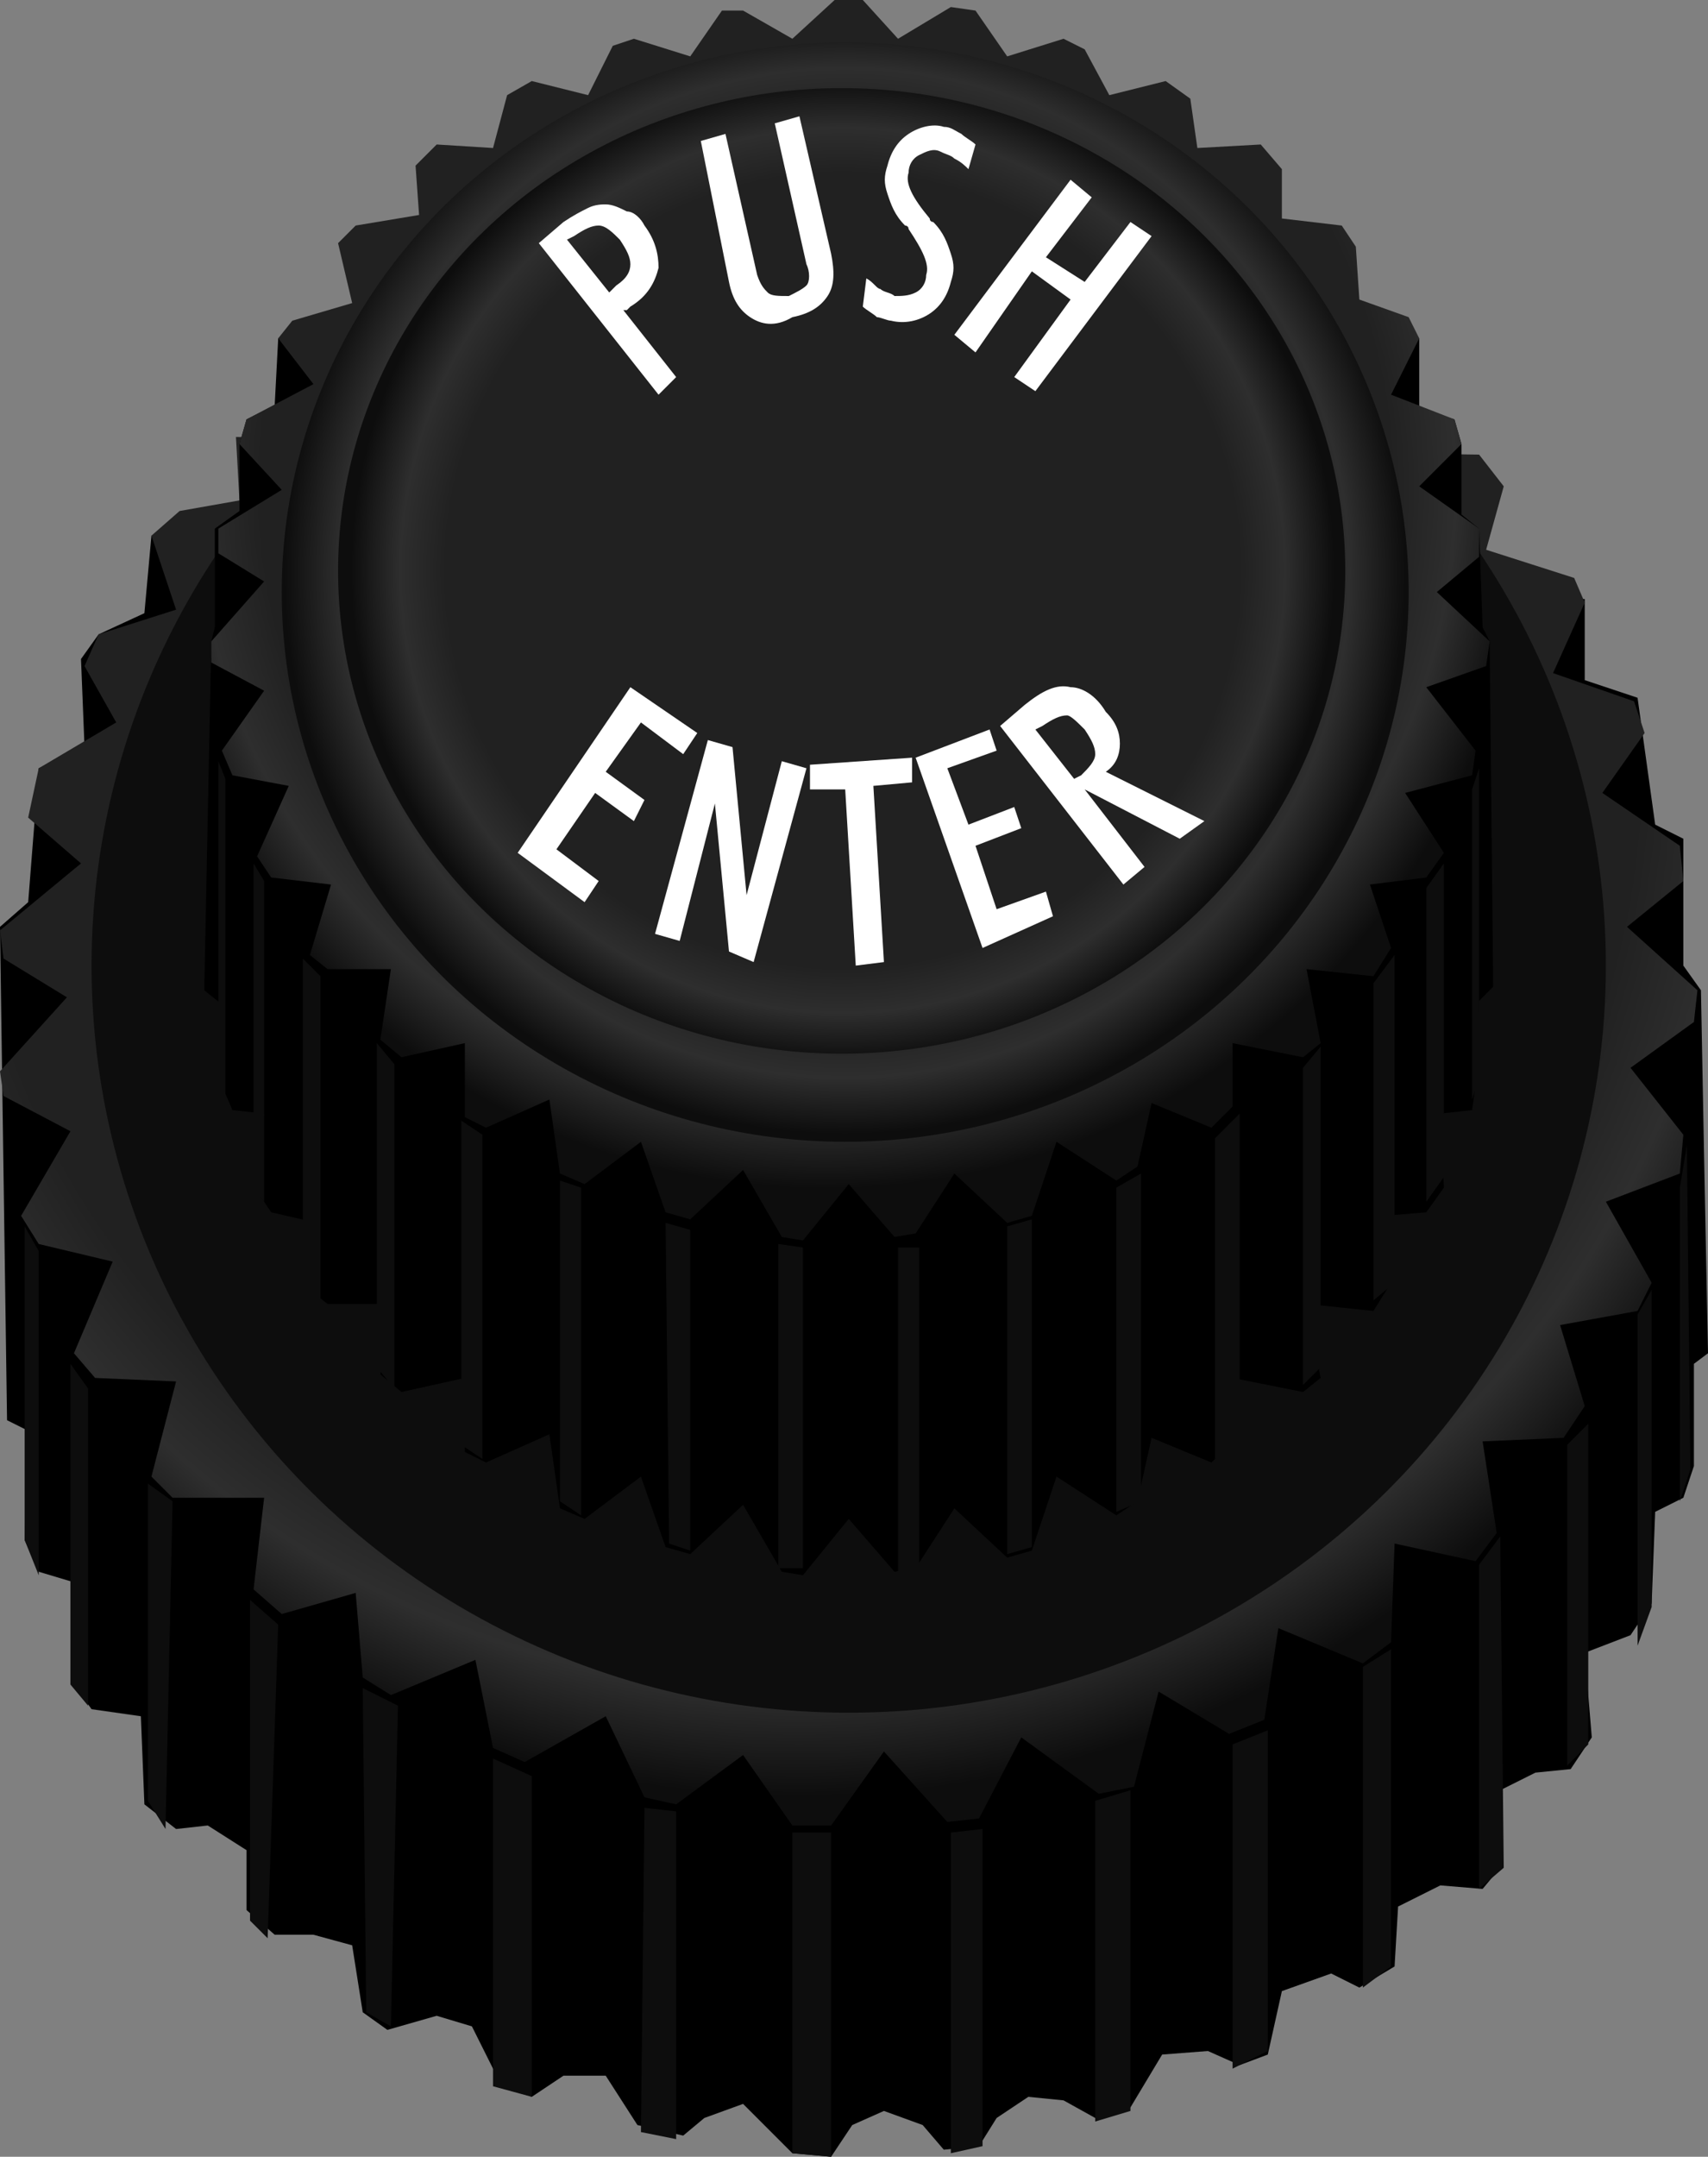 <?xml version="1.0" encoding="utf-8"?>
<!-- Generator: Adobe Illustrator 18.1.1, SVG Export Plug-In . SVG Version: 6.00 Build 0)  -->
<!DOCTYPE svg PUBLIC "-//W3C//DTD SVG 1.1//EN" "http://www.w3.org/Graphics/SVG/1.1/DTD/svg11.dtd">
<svg version="1.1" id="Layer_1" xmlns="http://www.w3.org/2000/svg" xmlns:xlink="http://www.w3.org/1999/xlink" x="0px" y="0px"
	 width="48.5px" height="61.2px" viewBox="0 0 48.5 61.2" style="enable-background:new 0 0 48.5 61.2;" xml:space="preserve">
<rect x="0" y="0" width="48.5" height="61.2" fill="#808080" stroke="none"/>
<style type="text/css">
	.st0{fill-rule:evenodd;clip-rule:evenodd;fill:#0D0D0D;}
	.st1{fill:url(#SVGID_1_);}
	.st2{fill:url(#SVGID_2_);}
	.st3{fill:#0D0D0D;}
	.st4{fill:url(#SVGID_3_);}
	.st5{fill:url(#SVGID_4_);}
	.st6{fill:url(#SVGID_5_);}
	.st7{fill:#FFFFFF;}
</style>
<g>
	<polygon points="47.8,42.5 47,42.9 46.9,45.5 46.3,46.4 45,46.9 45.2,49.3 44.6,50.2 43.6,50.3 42.6,50.8 42.6,53 42.1,53.6 
		40.9,53.5 39.7,54.1 39.6,55.8 38.6,56.4 37.8,56 36.4,56.5 36,58.3 35.2,58.6 34.3,58.2 33,58.3 32.1,59.8 31.1,60.1 30.2,59.6 
		29.2,59.5 28.3,60.1 27.8,60.9 26.8,61 26.2,60.3 25.1,59.9 24.2,60.3 23.6,61.2 22.5,61.1 21.1,59.7 20,60.1 19.4,60.6 18.1,60.3 
		17.2,58.9 16,58.9 15.1,59.5 14.2,59.1 13.4,57.5 12.4,57.2 11,57.6 10.3,57.1 10,55.2 8.9,54.9 7.8,54.9 7,54.2 7,52.5 5.9,51.8 
		5,51.9 4.1,51.2 4,48.7 2.6,48.5 2.1,47.8 2.1,44.9 1.1,44.6 0.7,43.7 0.8,40.6 0.2,40.3 0,26.3 0.8,25.6 1.1,21.8 2.4,21.2 
		2.3,18.7 2.8,18 4.1,17.4 4.3,15.2 38.5,16.6 45,17 45,19.3 46.5,19.8 47,23.4 47.8,23.8 47.8,27.4 48.3,28.1 48.4,33.4 48.5,38.4 
		48.1,38.7 48.1,41.6 	"/>
	<g>
		<polygon class="st0" points="0.7,34.8 0.7,43.7 1.1,44.7 1.1,35.5 		"/>
		<polygon class="st0" points="2,38.7 2,47.8 2.5,48.4 2.5,39.4 		"/>
		<polygon class="st0" points="4.2,42.1 4.2,51.1 4.7,51.9 4.9,42.6 		"/>
		<polygon class="st0" points="7.1,45.4 7.1,54.5 7.6,55 7.9,46.1 		"/>
		<polygon class="st0" points="10.3,47.9 10.4,57.1 11.1,57.5 11.3,48.4 		"/>
		<polygon class="st0" points="14,49.9 14,59.2 15.1,59.5 15.1,50.4 		"/>
		<polygon class="st0" points="18.3,51.3 18.2,60.5 19.2,60.7 19.2,51.4 		"/>
		<polygon class="st0" points="22.5,52 22.5,61.1 23.6,61.2 23.6,52 		"/>
		<polygon class="st0" points="27,52 27,61.1 27.9,60.9 27.9,51.9 		"/>
		<polygon class="st0" points="31.1,51.1 31.1,60.2 32.1,59.9 32.1,50.8 		"/>
		<polygon class="st0" points="35,49.5 35,58.7 36,58.2 36,49.1 		"/>
		<polygon class="st0" points="38.7,47.3 38.7,56.4 39.5,55.8 39.5,46.8 		"/>
		<polygon class="st0" points="42,44.4 42,53.6 42.7,53 42.6,43.6 		"/>
		<polygon class="st0" points="44.5,41 44.5,50.1 45.1,49.5 45.1,40.4 		"/>
		<polygon class="st0" points="46.5,37.3 46.5,46.7 46.9,45.6 46.9,36.6 		"/>
		<polygon class="st0" points="47.7,33.7 47.7,42.6 48,41.7 47.9,32.5 		"/>
	</g>
	<radialGradient id="SVGID_1_" cx="22.702" cy="21.469" r="29.5" gradientUnits="userSpaceOnUse">
		<stop  offset="0.808" style="stop-color:#212121"/>
		<stop  offset="0.9" style="stop-color:#2E2E2E"/>
		<stop  offset="1" style="stop-color:#0D0D0D"/>
	</radialGradient>
	<polygon class="st1" points="42,12.9 42.7,13.8 42.2,15.6 44.7,16.4 45,17.1 44.1,19.1 46.4,19.9 46.7,20.8 45.5,22.5 47.7,24 
		47.8,25 46.2,26.3 48.2,28.1 48.1,29 46.3,30.3 47.8,32.2 47.7,33.3 45.6,34.1 46.9,36.4 46.5,37.2 44.3,37.6 45,39.9 44.4,40.8 
		42.1,40.9 42.5,43.5 41.9,44.3 39.6,43.8 39.5,46.6 38.7,47.2 36.3,46.2 35.9,48.8 34.9,49.2 32.9,48 32.2,50.7 31.2,50.9 29,49.3 
		27.8,51.6 26.9,51.7 25.1,49.7 23.6,51.8 22.5,51.8 21.1,49.8 19.2,51.2 18.3,51 17.2,48.7 14.9,50 14,49.6 13.5,47.1 11.1,48.1 
		10.3,47.6 10.1,45.2 8,45.8 7.2,45.1 7.5,42.5 4.9,42.5 4.3,41.9 5,39.2 2.7,39.1 2.1,38.4 3.2,35.8 1.1,35.3 0.6,34.5 2,32.1 
		0.1,31.1 0,30.4 1.9,28.3 0.1,27.2 0,26.4 2.3,24.5 0.8,23.2 1.1,21.8 3.3,20.5 2.4,18.9 2.8,18 5,17.3 4.3,15.2 5.1,14.5 
		6.8,14.2 6.7,12.4 	"/>
	<radialGradient id="SVGID_2_" cx="24.108" cy="27.438" r="13.531" gradientUnits="userSpaceOnUse">
		<stop  offset="0.808" style="stop-color:#212121"/>
		<stop  offset="0.9" style="stop-color:#2E2E2E"/>
		<stop  offset="1" style="stop-color:#0D0D0D"/>
	</radialGradient>
	<ellipse class="st2" cx="24.1" cy="27.4" rx="21.5" ry="21.2"/>
	<polygon points="41.9,30.8 41.8,31.5 40.9,31.6 41,33.7 40.5,34.4 39.3,34.5 39.5,36.4 39,37.2 37.1,37 37.5,39.1 37,39.5 35,39.1 
		35,40.9 34.4,41.5 32.7,40.8 32.3,42.6 31.7,43 30,41.9 29.3,44 28.6,44.2 27.1,42.8 26,44.5 25.4,44.6 24.1,43.1 22.8,44.7 
		22.2,44.6 21.1,42.7 19.6,44.1 18.9,43.9 18.2,41.9 16.6,43.1 15.9,42.8 15.6,40.7 13.8,41.5 13.2,41.2 13.2,39.1 11.4,39.5 
		10.8,39 11.1,37 9.3,37 8.8,36.6 9,34.7 7.7,34.4 7.3,33.8 7.5,31.6 6.6,31.5 6.3,30.8 6.3,28.5 5.8,28.1 6,18.2 6.1,17.8 6.1,15 
		6.8,14.5 6.8,12.6 7,11.9 7.8,11.5 7.9,9.6 40.3,9.6 40.3,11.6 41.3,11.9 41.5,12.6 41.5,14.6 42,15 42.1,17.8 42.3,18.2 42.4,28 
		42,28.4 	"/>
	<g>
		<polygon class="st3" points="6.2,21.6 6.2,30.6 6.4,31.2 6.4,22.1 		"/>
		<polygon class="st3" points="7.2,24.5 7.2,33.7 7.5,34.1 7.5,25 		"/>
		<polygon class="st3" points="8.6,27.2 8.6,36.6 9.1,36.9 9.1,27.7 		"/>
		<polygon class="st3" points="10.7,29.6 10.7,38.8 11.2,39.4 11.2,30.2 		"/>
		<polygon class="st3" points="13.1,31.8 13.1,41 13.7,41.4 13.7,32.2 		"/>
		<polygon class="st3" points="15.9,33.5 15.9,42.6 16.5,43 16.5,33.7 		"/>
		<polygon class="st3" points="18.9,34.7 19,43.8 19.6,44 19.6,34.9 		"/>
		<polygon class="st3" points="22.1,35.3 22.1,44.5 22.8,44.5 22.8,35.4 		"/>
		<polygon class="st3" points="25.5,35.4 25.5,44.6 26.1,44.5 26.1,35.4 		"/>
		<polygon class="st3" points="28.6,34.8 28.6,44.1 29.3,43.9 29.3,34.6 		"/>
		<polygon class="st3" points="31.7,33.7 31.7,42.9 32.4,42.6 32.4,33.3 		"/>
		<polygon class="st3" points="34.5,32.3 34.5,41.4 35.2,40.9 35.2,31.6 		"/>
		<polygon class="st3" points="37,30.3 37,39.3 37.5,38.8 37.5,29.7 		"/>
		<polygon class="st3" points="39,27.9 39,36.9 39.6,36.4 39.6,27.1 		"/>
		<polygon class="st3" points="40.5,25.2 40.5,34.1 41,33.4 41,24.5 		"/>
		<polygon class="st3" points="41.8,22.4 41.8,31.2 42,30.6 42,21.8 		"/>
	</g>
	<radialGradient id="SVGID_3_" cx="23.452" cy="13.844" r="19.875" gradientUnits="userSpaceOnUse">
		<stop  offset="0.808" style="stop-color:#212121"/>
		<stop  offset="0.9" style="stop-color:#2E2E2E"/>
		<stop  offset="1" style="stop-color:#0D0D0D"/>
	</radialGradient>
	<polygon class="st4" points="10,8.6 9.6,6.9 10.1,6.4 11.9,6.1 11.8,4.7 12.4,4.1 14,4.2 14.4,2.7 15.1,2.3 16.7,2.7 17.4,1.3 
		18,1.1 19.6,1.6 20.5,0.3 21.1,0.3 22.5,1.1 23.7,0 24.5,0 25.5,1.1 27,0.2 27.7,0.3 28.6,1.6 30.2,1.1 30.8,1.4 31.5,2.7 
		33.1,2.3 33.8,2.8 34,4.2 35.8,4.1 36.4,4.8 36.4,6.2 38.1,6.4 38.5,7 38.6,8.5 40,9 40.3,9.6 39.5,11.2 41.3,11.9 41.5,12.6 
		40.3,13.8 42,15 42,15.8 40.8,16.8 42.3,18.2 42.2,18.9 40.5,19.5 41.9,21.3 41.8,22 39.9,22.5 41,24.2 40.5,24.9 38.9,25.1 
		39.5,26.9 39,27.7 37.1,27.5 37.5,29.6 37,30 35,29.6 35,31.4 34.4,32 32.7,31.3 32.3,33.1 31.7,33.5 30,32.4 29.3,34.5 28.6,34.7 
		27.1,33.3 26,35 25.4,35.1 24.1,33.6 22.8,35.2 22.2,35.1 21.1,33.2 19.6,34.6 18.9,34.4 18.2,32.4 16.6,33.6 15.9,33.3 15.6,31.2 
		13.8,32 13.2,31.7 13.2,29.6 11.4,30 10.8,29.5 11.1,27.5 9.3,27.5 8.8,27.1 9.4,25.1 7.7,24.9 7.3,24.3 8.2,22.3 6.6,22 6.3,21.3 
		7.5,19.6 6,18.8 6,18.2 7.5,16.5 6.2,15.7 6.2,15 8,13.9 6.8,12.6 7,11.9 8.9,10.9 7.9,9.6 8.3,9.1 	"/>
	
		<radialGradient id="SVGID_4_" cx="23.993" cy="16.261" r="15.916" gradientTransform="matrix(1 0 0 1 -1.000000e-003 -2.000000e-003)" gradientUnits="userSpaceOnUse">
		<stop  offset="0.808" style="stop-color:#212121"/>
		<stop  offset="0.9" style="stop-color:#2E2E2E"/>
		<stop  offset="1" style="stop-color:#0D0D0D"/>
	</radialGradient>
	<ellipse class="st5" cx="24" cy="16.8" rx="16" ry="15.6"/>
	
		<radialGradient id="SVGID_5_" cx="24.162" cy="15.687" r="13.956" gradientTransform="matrix(1 0 0 1 -0.232 0.499)" gradientUnits="userSpaceOnUse">
		<stop  offset="0.808" style="stop-color:#212121"/>
		<stop  offset="0.9" style="stop-color:#2E2E2E"/>
		<stop  offset="1" style="stop-color:#0D0D0D"/>
	</radialGradient>
	<ellipse class="st6" cx="23.9" cy="16.2" rx="14.3" ry="13.7"/>
	<g id="Push_Enter_2_">
		<g>
			<path class="st7" d="M18.7,11.2l-3.4-4.3L16,6.3c0.3-0.2,0.5-0.3,0.7-0.4c0.2-0.1,0.4-0.1,0.5-0.1c0.2,0,0.4,0.1,0.6,0.2
				C18,6,18.2,6.2,18.3,6.4c0.3,0.4,0.4,0.8,0.4,1.2c-0.1,0.4-0.3,0.8-0.8,1.1c0,0-0.1,0.1-0.1,0.1c0,0,0,0-0.1,0l1.5,1.9L18.7,11.2
				z M17.3,8.3l0.2-0.2c0.3-0.2,0.4-0.4,0.4-0.6c0-0.2-0.1-0.4-0.3-0.7c-0.2-0.2-0.4-0.4-0.6-0.4c-0.2,0-0.4,0.1-0.7,0.3l-0.2,0.1
				L17.3,8.3z"/>
			<path class="st7" d="M20.7,8L19.9,4l0.7-0.2l0.9,4c0.1,0.3,0.2,0.4,0.3,0.5c0.1,0.1,0.3,0.1,0.6,0.1c0.2-0.1,0.4-0.2,0.5-0.3
				c0.1-0.1,0.1-0.4,0-0.6l-0.9-4l0.7-0.2l0.9,3.9c0.1,0.5,0.1,0.9-0.1,1.2c-0.2,0.3-0.5,0.5-1,0.6C22,9.3,21.6,9.2,21.3,9
				C21,8.8,20.8,8.5,20.7,8z"/>
			<path class="st7" d="M24.6,7.9C24.8,8,24.9,8.2,25,8.2c0.1,0.1,0.3,0.1,0.4,0.2c0.2,0,0.4,0,0.6-0.1c0.2-0.1,0.3-0.3,0.3-0.5
				c0.1-0.3-0.1-0.7-0.5-1.3c0-0.1-0.1-0.1-0.1-0.1c-0.3-0.3-0.4-0.6-0.5-0.9c-0.1-0.3-0.1-0.5,0-0.8c0.1-0.4,0.3-0.7,0.6-0.9
				c0.3-0.2,0.7-0.3,1-0.2c0.2,0,0.3,0.1,0.5,0.2c0.1,0.1,0.3,0.2,0.4,0.3l-0.2,0.7c-0.1-0.1-0.2-0.2-0.4-0.3
				c-0.1-0.1-0.2-0.1-0.4-0.2c-0.2-0.1-0.4,0-0.6,0.1c-0.2,0.1-0.3,0.3-0.3,0.5c-0.1,0.3,0.1,0.7,0.6,1.3c0,0.1,0.1,0.1,0.1,0.1
				c0.3,0.3,0.4,0.6,0.5,0.9c0.1,0.3,0.1,0.5,0,0.8c-0.1,0.4-0.3,0.7-0.6,0.9c-0.3,0.2-0.7,0.3-1.1,0.2C25.2,9.1,25,9,24.9,9
				c-0.1-0.1-0.3-0.2-0.4-0.3L24.6,7.9z"/>
			<path class="st7" d="M27.1,9.5l3.3-4.4L31,5.6l-1.3,1.7L30.8,8l1.3-1.7l0.6,0.4l-3.3,4.4l-0.6-0.4l1.6-2.2l-1.1-0.8L27.7,10
				L27.1,9.5z"/>
		</g>
		<g>
			<g>
				<path class="st7" d="M14.7,24.2l3.2-4.7l1.9,1.3l-0.4,0.6l-1.2-0.9l-1,1.4l1.1,0.8L18,23.3l-1.1-0.8l-1.1,1.6l1.2,0.9l-0.4,0.6
					L14.7,24.2z"/>
				<path class="st7" d="M18.6,26.5l1.5-5.5l0.7,0.2l0.4,4.2l1-3.8l0.7,0.2l-1.5,5.5L20.7,27l-0.4-4.2l-1,3.9L18.6,26.5z"/>
				<path class="st7" d="M24.3,27.4l-0.3-5L23,22.4l0-0.7l2.9-0.2l0,0.7l-1.1,0.1l0.3,5L24.3,27.4z"/>
				<path class="st7" d="M27.9,26.9l-1.9-5.4l2.1-0.8l0.2,0.6l-1.4,0.5l0.6,1.6l1.3-0.5l0.2,0.6l-1.3,0.5l0.6,1.8l1.4-0.5l0.2,0.7
					L27.9,26.9z"/>
				<path class="st7" d="M30.8,22.4l1.7,2.2l-0.6,0.5l-3.5-4.5l0.7-0.6c0.5-0.4,0.9-0.6,1.3-0.5c0.3,0,0.7,0.2,1,0.7
					c0.3,0.3,0.4,0.6,0.4,0.9c0,0.3-0.1,0.6-0.4,0.8l2.8,1.4l-0.7,0.5L30.8,22.4L30.8,22.4z M30.5,22.1l0.2-0.1
					c0.2-0.2,0.4-0.4,0.4-0.6c0-0.2-0.1-0.4-0.3-0.7c-0.2-0.2-0.4-0.4-0.5-0.4c-0.2,0-0.4,0.1-0.7,0.3l-0.2,0.1L30.5,22.1z"/>
			</g>
		</g>
	</g>
</g>
</svg>
